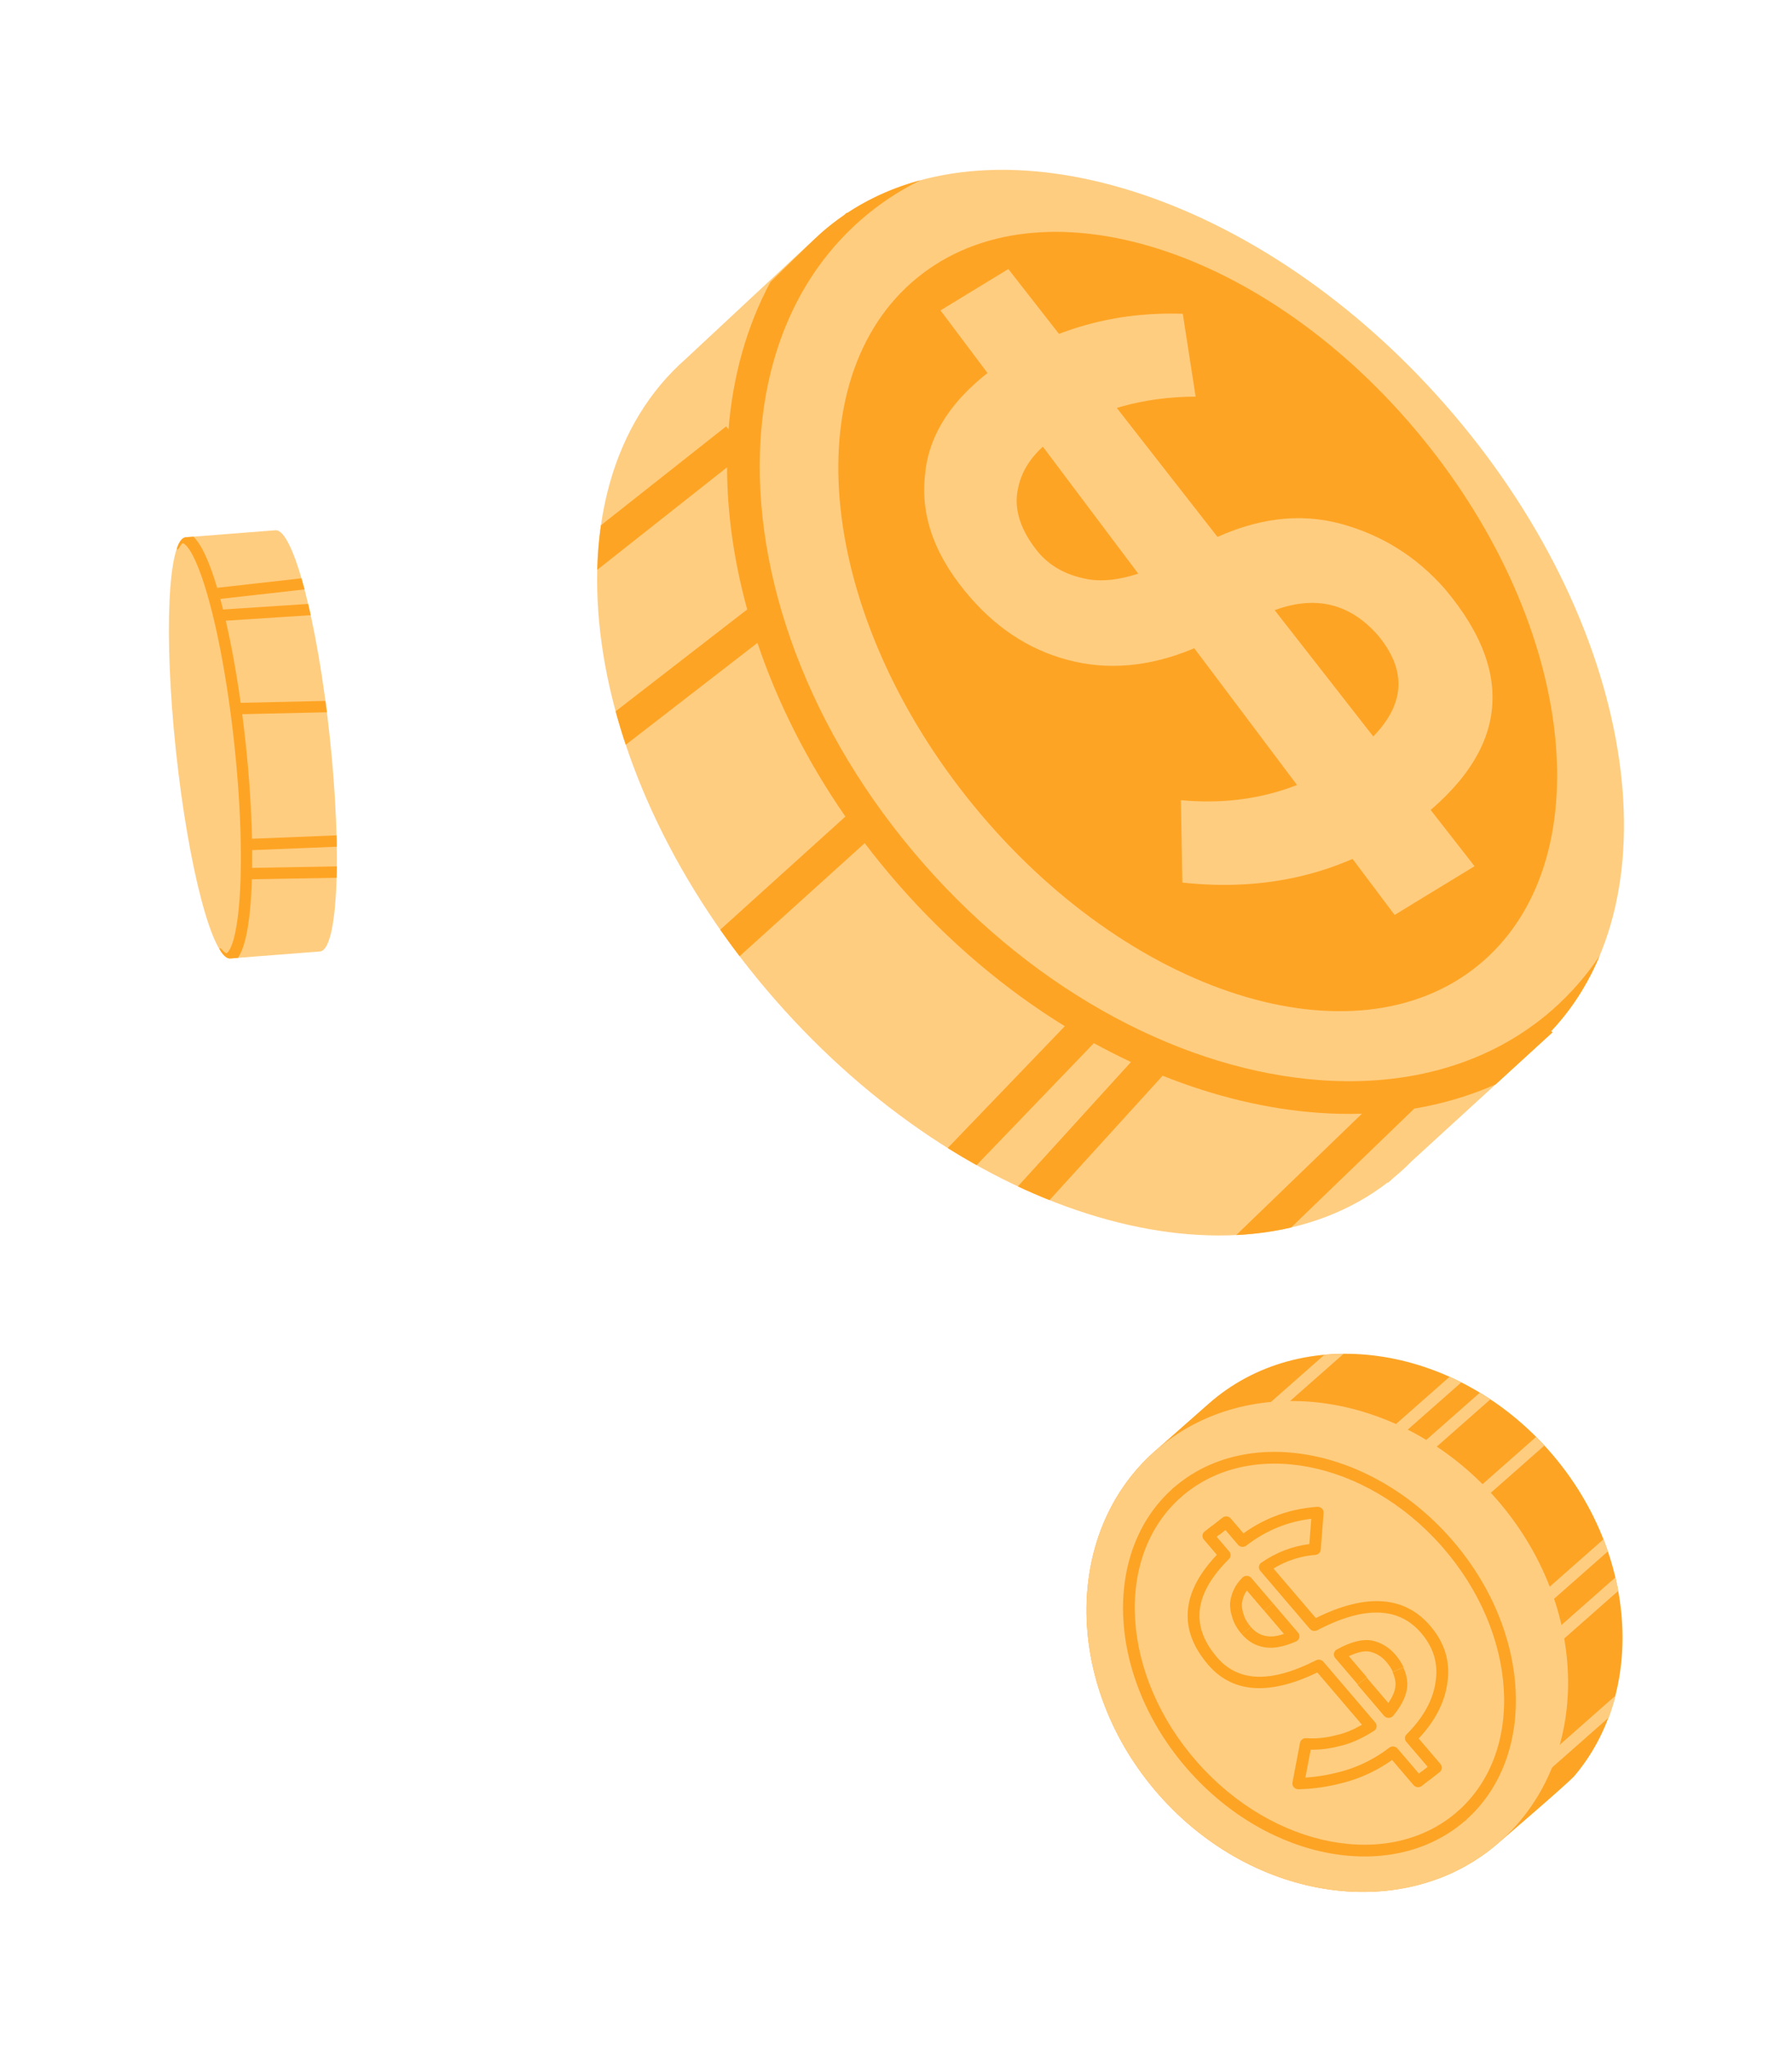 <svg width="184" height="210" viewBox="0 0 184 210" fill="none" xmlns="http://www.w3.org/2000/svg">
<g filter="url(#filter0_f_323_4891)">
<path fill-rule="evenodd" clip-rule="evenodd" d="M118.561 148.947L124.104 144.061C133.641 135.655 149.309 137.82 159.07 148.894C168.076 159.111 169.077 173.514 161.664 182.26C161.043 182.994 153.97 189.043 153.97 189.043C144.433 197.449 128.765 195.284 119.004 184.21C109.256 173.151 109.062 157.361 118.561 148.947Z" fill="#FDA425"/>
<path d="M153.97 189.043C163.513 180.631 163.331 164.829 153.563 153.747C143.796 142.666 128.141 140.502 118.598 148.914C109.055 157.326 109.237 173.129 119.004 184.21C128.772 195.291 144.427 197.455 153.97 189.043Z" fill="#FFCD80"/>
<path fill-rule="evenodd" clip-rule="evenodd" d="M125.825 157.027L125.199 157.52L124.428 156.617L125.52 155.758C125.779 155.554 126.16 155.592 126.373 155.841L127.677 157.367C128.668 156.656 129.712 156.083 130.807 155.647C132.205 155.09 133.688 154.756 135.253 154.646C135.43 154.633 135.603 154.696 135.729 154.817C135.854 154.938 135.919 155.105 135.905 155.275L135.609 159.046C135.586 159.33 135.354 159.555 135.058 159.578C133.525 159.699 132.093 160.166 130.76 160.976L135.106 166.061C140.404 163.435 144.354 163.817 146.962 166.989C148.385 168.706 148.933 170.626 148.608 172.738C148.343 174.705 147.369 176.603 145.669 178.424L147.91 181.046C148.122 181.295 148.086 181.66 147.827 181.864L146.755 182.708L145.985 181.806L146.591 181.329L144.399 178.764C144.203 178.535 144.216 178.205 144.428 177.993C146.152 176.262 147.153 174.462 147.409 172.571C147.685 170.78 147.218 169.161 146.015 167.708C143.669 164.855 140.076 164.8 135.245 167.311C134.99 167.442 134.673 167.381 134.488 167.165L129.404 161.215C129.297 161.091 129.25 160.93 129.27 160.77C129.291 160.612 129.38 160.468 129.516 160.375C131.036 159.325 132.678 158.691 134.438 158.471L134.643 155.874C133.468 156.015 132.346 156.296 131.277 156.723C130.109 157.188 129.007 157.823 127.966 158.628C127.709 158.828 127.33 158.788 127.119 158.541L125.825 157.027ZM142.551 174.775C143.06 174.042 143.317 173.372 143.29 172.756C143.266 172.364 143.166 171.98 142.99 171.605L144.096 171.136C144.332 171.644 144.465 172.165 144.499 172.706C144.542 173.715 144.082 174.852 143.054 176.088C142.941 176.224 142.769 176.304 142.586 176.305C142.404 176.305 142.23 176.226 142.114 176.09L139.389 172.9L140.322 172.166L142.551 174.775ZM126.541 166.036C126.356 165.499 126.28 164.991 126.305 164.515C126.306 164.503 126.308 164.491 126.308 164.479C126.426 163.475 126.851 162.615 127.58 161.901C127.7 161.784 127.868 161.721 128.039 161.728C128.211 161.736 128.372 161.815 128.48 161.942L130.712 164.553L129.779 165.288L128.019 163.229C127.744 163.636 127.576 164.092 127.514 164.599C127.498 164.94 127.561 165.302 127.693 165.687C127.697 165.696 127.7 165.707 127.703 165.718C127.82 166.132 128.069 166.55 128.434 166.977L127.501 167.712C127.017 167.146 126.701 166.585 126.541 166.036Z" fill="#FDA31F"/>
<path fill-rule="evenodd" clip-rule="evenodd" d="M129.815 169.054C128.922 168.908 128.149 168.466 127.504 167.711L128.437 166.976C128.879 167.494 129.401 167.809 130.014 167.907L130.036 167.911C130.534 168.009 131.13 167.927 131.834 167.689L129.782 165.287L130.715 164.553L133.288 167.563C133.407 167.703 133.452 167.888 133.411 168.065C133.37 168.239 133.245 168.387 133.075 168.461C131.757 169.037 130.667 169.217 129.815 169.054Z" fill="#FDA31F"/>
<path fill-rule="evenodd" clip-rule="evenodd" d="M138.498 169.975L140.342 172.133L139.409 172.868L137.096 170.162C136.984 170.03 136.937 169.857 136.967 169.69C136.999 169.521 137.104 169.375 137.257 169.29C138.735 168.47 139.952 168.191 140.88 168.368L140.902 168.374C141.842 168.589 142.634 169.068 143.275 169.818C143.633 170.237 143.913 170.667 144.116 171.104L143.01 171.573C142.849 171.225 142.626 170.885 142.342 170.553C141.881 170.014 141.316 169.665 140.643 169.508C140.062 169.401 139.352 169.57 138.498 169.975Z" fill="#FDA31F"/>
<path fill-rule="evenodd" clip-rule="evenodd" d="M135.261 171.643C130.129 174.124 126.334 173.712 123.865 170.629C122.354 168.788 121.745 166.899 122 164.974C122.233 163.211 123.203 161.405 124.944 159.569L123.604 158C123.391 157.751 123.427 157.385 123.685 157.182L124.449 156.581L125.22 157.483L124.923 157.717L126.216 159.231C126.412 159.46 126.4 159.792 126.186 160.004C124.43 161.753 123.421 163.453 123.2 165.128C122.985 166.76 123.534 168.352 124.819 169.919C127.03 172.68 130.472 172.761 135.13 170.396C135.384 170.268 135.699 170.329 135.882 170.543L141.211 176.78C141.32 176.907 141.367 177.072 141.344 177.233C141.32 177.396 141.225 177.539 141.084 177.631C139.825 178.445 138.62 178.971 137.475 179.216C136.499 179.468 135.535 179.587 134.58 179.572L134.036 182.436C135.406 182.348 136.789 182.094 138.185 181.678C139.802 181.178 141.289 180.407 142.65 179.366C142.909 179.168 143.285 179.207 143.496 179.454L145.688 182.019L146.006 181.769L146.776 182.671L145.991 183.289C145.734 183.491 145.353 183.454 145.141 183.205L142.936 180.625C141.589 181.582 140.131 182.302 138.558 182.787C136.788 183.315 135.044 183.595 133.321 183.631C133.14 183.634 132.965 183.558 132.846 183.424C132.726 183.291 132.676 183.113 132.708 182.941L133.484 178.862C133.538 178.572 133.811 178.369 134.118 178.39C135.119 178.459 136.135 178.357 137.165 178.09L137.192 178.082C138.041 177.903 138.925 177.542 139.845 177.007L135.261 171.643Z" fill="#FDA31F"/>
<path fill-rule="evenodd" clip-rule="evenodd" d="M121.263 153.657C128.233 147.513 140.221 149.827 148.039 158.697C155.858 167.567 156.649 179.75 149.679 185.894C149.425 186.118 149.4 186.506 149.624 186.76C149.848 187.014 150.237 187.039 150.491 186.815C157.902 180.282 157.272 167.316 148.96 157.886C140.647 148.455 127.863 146.204 120.452 152.736C120.198 152.96 120.173 153.348 120.397 153.602C120.621 153.856 121.009 153.881 121.263 153.657Z" fill="#FDA425"/>
<path fill-rule="evenodd" clip-rule="evenodd" d="M149.696 185.878C142.726 192.023 130.739 189.708 122.921 180.839C115.102 171.969 114.31 159.786 121.281 153.641C121.535 153.417 121.559 153.03 121.335 152.776C121.111 152.522 120.723 152.497 120.469 152.721C113.058 159.254 113.687 172.219 122 181.65C130.313 191.081 143.097 193.332 150.508 186.799C150.762 186.576 150.786 186.187 150.562 185.933C150.338 185.679 149.951 185.654 149.696 185.878Z" fill="#FDA425"/>
<path fill-rule="evenodd" clip-rule="evenodd" d="M165.186 176.267L158.593 182.078C158.339 182.302 157.95 182.278 157.727 182.024C157.502 181.77 157.527 181.381 157.781 181.158L165.701 174.177C165.754 174.13 165.814 174.094 165.876 174.068C165.684 174.815 165.454 175.549 165.186 176.267ZM165.875 161.884C165.984 162.344 166.082 162.804 166.166 163.264L159.835 168.845C159.58 169.069 159.193 169.045 158.969 168.791C158.744 168.536 158.769 168.149 159.023 167.924L165.875 161.884ZM164.647 157.973C164.809 158.384 164.96 158.796 165.102 159.208L158.014 165.456C157.76 165.68 157.372 165.656 157.148 165.401C156.924 165.148 156.948 164.759 157.202 164.535L164.647 157.973ZM157.728 147.467C158.017 147.756 158.3 148.051 158.579 148.352L152.257 153.925C152.003 154.15 151.615 154.125 151.391 153.871C151.167 153.617 151.191 153.229 151.446 153.005L157.728 147.467ZM151.945 142.934C152.308 143.154 152.669 143.382 153.026 143.618L146.138 149.689C145.884 149.913 145.496 149.889 145.271 149.635C145.048 149.381 145.072 148.992 145.326 148.769L151.945 142.934ZM148.831 141.307C149.236 141.489 149.638 141.679 150.037 141.881L143.721 147.448C143.467 147.672 143.079 147.648 142.855 147.393C142.631 147.14 142.656 146.751 142.91 146.527L148.831 141.307ZM135.968 139.06C136.619 138.999 137.276 138.965 137.937 138.96L130.652 145.381C130.399 145.605 130.01 145.58 129.786 145.326C129.562 145.072 129.587 144.684 129.841 144.46L135.968 139.06Z" fill="#FFCD80"/>
</g>
<path fill-rule="evenodd" clip-rule="evenodd" d="M23.66 98.365C21.845 98.559 19.339 89.031 18.068 77.103C16.798 65.175 17.24 55.333 19.056 55.141C19.065 55.139 19.074 55.138 19.084 55.138L28.271 54.42C30.087 54.226 32.593 63.754 33.864 75.683C35.134 87.61 34.691 97.452 32.875 97.645C32.867 97.647 32.857 97.647 32.848 97.648L23.66 98.365Z" fill="#FFCD80"/>
<path fill-rule="evenodd" clip-rule="evenodd" d="M18.372 55.773L18.389 55.741L18.407 55.711L18.424 55.681L18.424 55.678L18.44 55.651L18.443 55.649L18.458 55.622L18.46 55.618L18.475 55.594L18.478 55.591L18.492 55.567L18.495 55.562L18.511 55.541L18.514 55.536L18.528 55.515L18.532 55.51L18.546 55.491L18.55 55.485L18.564 55.466L18.568 55.46L18.582 55.443L18.587 55.437L18.6 55.421L18.605 55.415L18.619 55.399L18.625 55.394L18.637 55.379L18.643 55.372L18.656 55.359L18.663 55.353L18.675 55.341L18.681 55.333L18.694 55.322L18.701 55.316L18.712 55.304L18.72 55.298L18.732 55.288L18.74 55.282L18.751 55.273L18.759 55.266L18.771 55.258L18.779 55.252L18.791 55.244L18.8 55.239L18.81 55.231L18.819 55.225L18.83 55.218L18.84 55.214L18.85 55.207L18.86 55.202L18.87 55.197L18.88 55.192L18.89 55.187L18.911 55.179L18.931 55.171L18.951 55.163L18.972 55.157L18.982 55.154L18.993 55.152L19.003 55.149L19.014 55.147L19.025 55.145L19.035 55.143L19.045 55.141L19.057 55.141L19.856 55.079L19.861 55.084C20.284 55.483 20.733 56.191 21.172 57.175C21.55 58.021 21.928 59.083 22.299 60.326L30.953 59.352C31.059 59.715 31.164 60.096 31.268 60.492L22.623 61.465C22.718 61.816 22.812 62.178 22.905 62.552L31.639 61.98C31.727 62.354 31.814 62.739 31.901 63.135L23.182 63.704C23.75 66.163 24.274 69.022 24.71 72.131L33.414 71.935C33.465 72.32 33.516 72.709 33.565 73.101L24.869 73.296C24.999 74.289 25.119 75.306 25.23 76.341C25.6 79.824 25.812 83.133 25.877 86.081L34.546 85.732L34.556 85.731C34.566 86.128 34.574 86.517 34.58 86.899L25.912 87.249C25.907 87.25 25.901 87.249 25.895 87.25C25.901 87.877 25.899 88.486 25.891 89.073L34.566 88.918C34.573 88.918 34.578 88.917 34.585 88.917C34.581 89.318 34.573 89.708 34.563 90.086L25.864 90.242C25.792 92.567 25.6 94.51 25.301 95.931C25.079 96.987 24.788 97.773 24.459 98.253C24.447 98.272 24.434 98.289 24.422 98.307L23.661 98.366L23.65 98.367L23.64 98.368L23.629 98.368L23.619 98.37L23.608 98.369L23.597 98.369L23.586 98.369L23.575 98.368L23.553 98.366L23.532 98.364L23.511 98.361L23.489 98.356L23.477 98.353L23.467 98.351L23.456 98.348L23.445 98.344L23.433 98.341L23.423 98.338L23.412 98.334L23.401 98.33L23.389 98.325L23.38 98.322L23.366 98.316L23.357 98.312L23.344 98.306L23.335 98.302L23.322 98.295L23.313 98.291L23.299 98.283L23.291 98.279L23.276 98.27L23.268 98.266L23.254 98.257L23.246 98.252L23.231 98.242L23.223 98.237L23.209 98.227L23.201 98.221L23.185 98.21L23.179 98.206L23.163 98.193L23.156 98.189L23.14 98.176L23.133 98.17L23.117 98.157L23.11 98.151L23.094 98.137L23.088 98.132L23.071 98.116L23.066 98.112L23.047 98.094L23.043 98.09L23.024 98.072L23.02 98.069L23.001 98.049L22.998 98.046L22.977 98.025L22.974 98.022L22.953 97.999L22.951 97.997L22.931 97.975L22.929 97.972L22.905 97.946L22.883 97.919L22.859 97.891C22.366 97.292 22.526 97.14 22.823 97.49C22.916 97.599 23.007 97.688 23.097 97.751C23.153 97.791 23.202 97.828 23.256 97.822C23.309 97.816 23.349 97.77 23.396 97.72C23.471 97.638 23.541 97.533 23.608 97.406C23.824 97.002 24.004 96.421 24.158 95.691C24.933 92.003 24.949 84.736 24.068 76.465C23.187 68.194 21.641 61.093 20.105 57.651C19.802 56.97 19.503 56.44 19.207 56.091C19.115 55.982 19.024 55.893 18.933 55.829C18.876 55.789 18.828 55.753 18.775 55.759C18.72 55.764 18.682 55.81 18.634 55.861C18.559 55.942 18.49 56.048 18.422 56.175C18.206 56.578 18.017 56.462 18.372 55.773Z" fill="#FEA424"/>
<path fill-rule="evenodd" clip-rule="evenodd" d="M86.964 21.877C102.626 11.493 129.335 19.784 148.442 41.588C167.868 63.758 172.416 91.881 159.278 105.817L159.399 105.959L144.99 119.137C144.574 119.561 144.141 119.973 143.691 120.367C143.5 120.531 143.306 120.696 143.114 120.856L142.535 121.384L142.499 121.346C127.074 133.229 99.311 125.107 79.618 102.636C59.41 79.573 55.304 50.072 70.455 36.794C70.455 36.794 83.414 24.699 84.37 23.861C85.112 23.211 85.885 22.613 86.689 22.063L86.933 21.841L86.964 21.877Z" fill="#FFCD80"/>
<path d="M151.795 99.058C164.528 88.654 161.95 64.43 146.036 44.952C130.122 25.473 106.899 18.115 94.165 28.518C81.432 38.922 84.01 63.146 99.924 82.624C115.838 102.103 139.061 109.461 151.795 99.058Z" fill="#FEA424"/>
<path fill-rule="evenodd" clip-rule="evenodd" d="M94.262 18.567L94.508 18.497C92.307 19.582 90.244 20.942 88.364 22.592C81.996 28.171 78.635 36.192 78.087 45.197C77.246 59.025 82.994 75.129 94.795 88.596C106.598 102.067 121.809 109.884 135.63 110.861C144.624 111.499 153.019 109.223 159.387 103.644C161.271 101.989 162.89 100.126 164.254 98.085L164.213 98.174L164.176 98.267L164.139 98.355L164.075 98.502L164.04 98.585L163.993 98.685L163.961 98.758L163.953 98.778L163.889 98.912L163.854 98.991L163.799 99.11L163.78 99.154L163.757 99.195L163.7 99.323L163.666 99.393L163.591 99.548L163.562 99.603L163.5 99.729L163.47 99.793L163.39 99.949L163.361 100.005L163.295 100.131L163.267 100.186L163.184 100.347L163.155 100.403L163.082 100.535L163.059 100.576L162.972 100.739L162.942 100.79L162.857 100.943L162.849 100.962L162.839 100.974L162.751 101.128L162.721 101.179L162.63 101.342L162.608 101.374L162.524 101.514L162.497 101.56L162.401 101.721L162.378 101.762L162.288 101.899L162.269 101.939L162.165 102.101L162.14 102.138L162.049 102.284L162.03 102.311L161.925 102.469L161.897 102.511L161.793 102.674L161.786 102.68L161.677 102.84L161.649 102.882L161.54 103.041L161.524 103.063L161.423 103.207L161.393 103.241L161.284 103.401L161.257 103.43L161.16 103.569L161.138 103.601L161.018 103.754L160.994 103.791L160.884 103.933L160.871 103.95L160.749 104.109L160.723 104.142L160.599 104.296L160.472 104.452L160.443 104.49L160.318 104.641L160.305 104.657L160.191 104.797L160.161 104.831L160.035 104.977L160.012 105.005L159.895 105.136L159.872 105.164L159.743 105.312L159.717 105.345L159.596 105.477L159.579 105.495L159.444 105.639L159.414 105.673L159.279 105.818L159.399 105.959L153.579 111.283C150.945 112.454 148.141 113.283 145.216 113.776C145.206 113.787 145.192 113.8 145.178 113.812L132.569 125.979C130.758 126.399 128.873 126.656 126.933 126.755L139.839 114.301C138.374 114.346 136.89 114.314 135.389 114.208C130.166 113.836 124.751 112.551 119.377 110.401L107.763 123.169C106.683 122.737 105.598 122.268 104.511 121.761L116.125 108.993C114.85 108.397 113.579 107.752 112.317 107.061L100.271 119.58C99.28 119.025 98.289 118.439 97.308 117.825L109.332 105.32C103.263 101.58 97.454 96.72 92.275 90.809C91.049 89.409 89.886 87.984 88.785 86.534L75.939 98.138C75.254 97.237 74.59 96.329 73.95 95.415L86.803 83.804C82.822 78.054 79.801 72.012 77.772 65.978L64.253 76.434C63.867 75.287 63.521 74.143 63.211 73.001L76.722 62.547C75.354 57.586 74.661 52.666 74.654 47.957L61.326 58.48C61.364 56.919 61.489 55.392 61.703 53.907L74.558 43.758L74.802 44.071C75.25 38.58 76.679 33.447 79.107 28.945C79.107 28.945 83.102 25.009 84.251 23.967L84.371 23.862C85.112 23.211 85.886 22.613 86.689 22.064L86.934 21.842L86.965 21.877L87.131 21.767L87.157 21.752L87.32 21.647L87.349 21.626L87.513 21.526L87.531 21.512L87.692 21.413L87.714 21.398L87.879 21.302L87.908 21.281L88.073 21.185L88.1 21.169L88.265 21.073L88.276 21.066L88.445 20.968L88.475 20.951L88.646 20.858L88.672 20.842L88.846 20.748L88.85 20.747L89.029 20.651L89.051 20.636L89.222 20.547L89.254 20.534L89.429 20.444L89.444 20.436L89.62 20.345L89.632 20.342L89.811 20.25L89.839 20.239L90.019 20.151L90.038 20.142L90.223 20.053L90.413 19.968L90.432 19.958L90.619 19.878L90.638 19.868L90.828 19.782L91.023 19.7L91.035 19.697L91.222 19.616L91.245 19.606L91.433 19.529L91.449 19.525L91.641 19.447L91.645 19.446L91.838 19.373L91.862 19.362L92.047 19.291L92.074 19.279L92.268 19.21L92.454 19.143L92.485 19.13L92.668 19.068L92.708 19.053L92.887 18.992L92.922 18.978L93.039 18.943L93.21 18.884L93.273 18.862L93.482 18.798L93.506 18.791L93.75 18.713L94 18.642L94.004 18.64L94.25 18.57L94.262 18.567Z" fill="#FEA424"/>
<path d="M121.251 82.123C127.596 82.712 133.193 81.281 138.22 77.918C144.087 73.764 145.112 69.569 141.486 65.201C138.425 61.711 134.602 60.967 130.017 62.968C127.939 63.979 125.733 65.079 123.278 66.244C118.815 68.267 114.492 68.819 110.433 67.921C106.251 67.001 102.691 64.807 99.689 61.383C96.109 57.3 94.495 53.128 94.977 48.78C95.331 44.519 97.865 40.762 102.458 37.487C108.243 33.707 114.592 31.968 121.447 32.206L122.764 40.704C117.366 40.729 112.511 42.071 108.376 44.819C106.273 46.27 104.951 48.027 104.532 50.114C104.048 52.244 104.785 54.484 106.684 56.767C107.897 58.15 109.446 58.983 111.447 59.399C113.448 59.815 115.74 59.397 118.374 58.319C119.757 57.681 121.708 56.758 124.105 55.527C128.893 53.174 133.401 52.6 137.692 53.762C141.861 54.901 145.421 57.095 148.366 60.454C156.028 69.541 154.661 77.777 144.392 85.074C137.703 89.69 130 91.517 121.405 90.578L121.251 82.123Z" fill="#FFCD80"/>
<path fill-rule="evenodd" clip-rule="evenodd" d="M96.567 31.857L143.197 93.898L151.404 88.898L103.534 27.611L96.567 31.857Z" fill="#FFCD80"/>
<defs>
<filter id="filter0_f_323_4891" x="107.558" y="134.938" width="63.04" height="63.233" filterUnits="userSpaceOnUse" color-interpolation-filters="sRGB">
<feFlood flood-opacity="0" result="BackgroundImageFix"/>
<feBlend mode="normal" in="SourceGraphic" in2="BackgroundImageFix" result="shape"/>
<feGaussianBlur stdDeviation="2" result="effect1_foregroundBlur_323_4891"/>
</filter>
</defs>
</svg>
